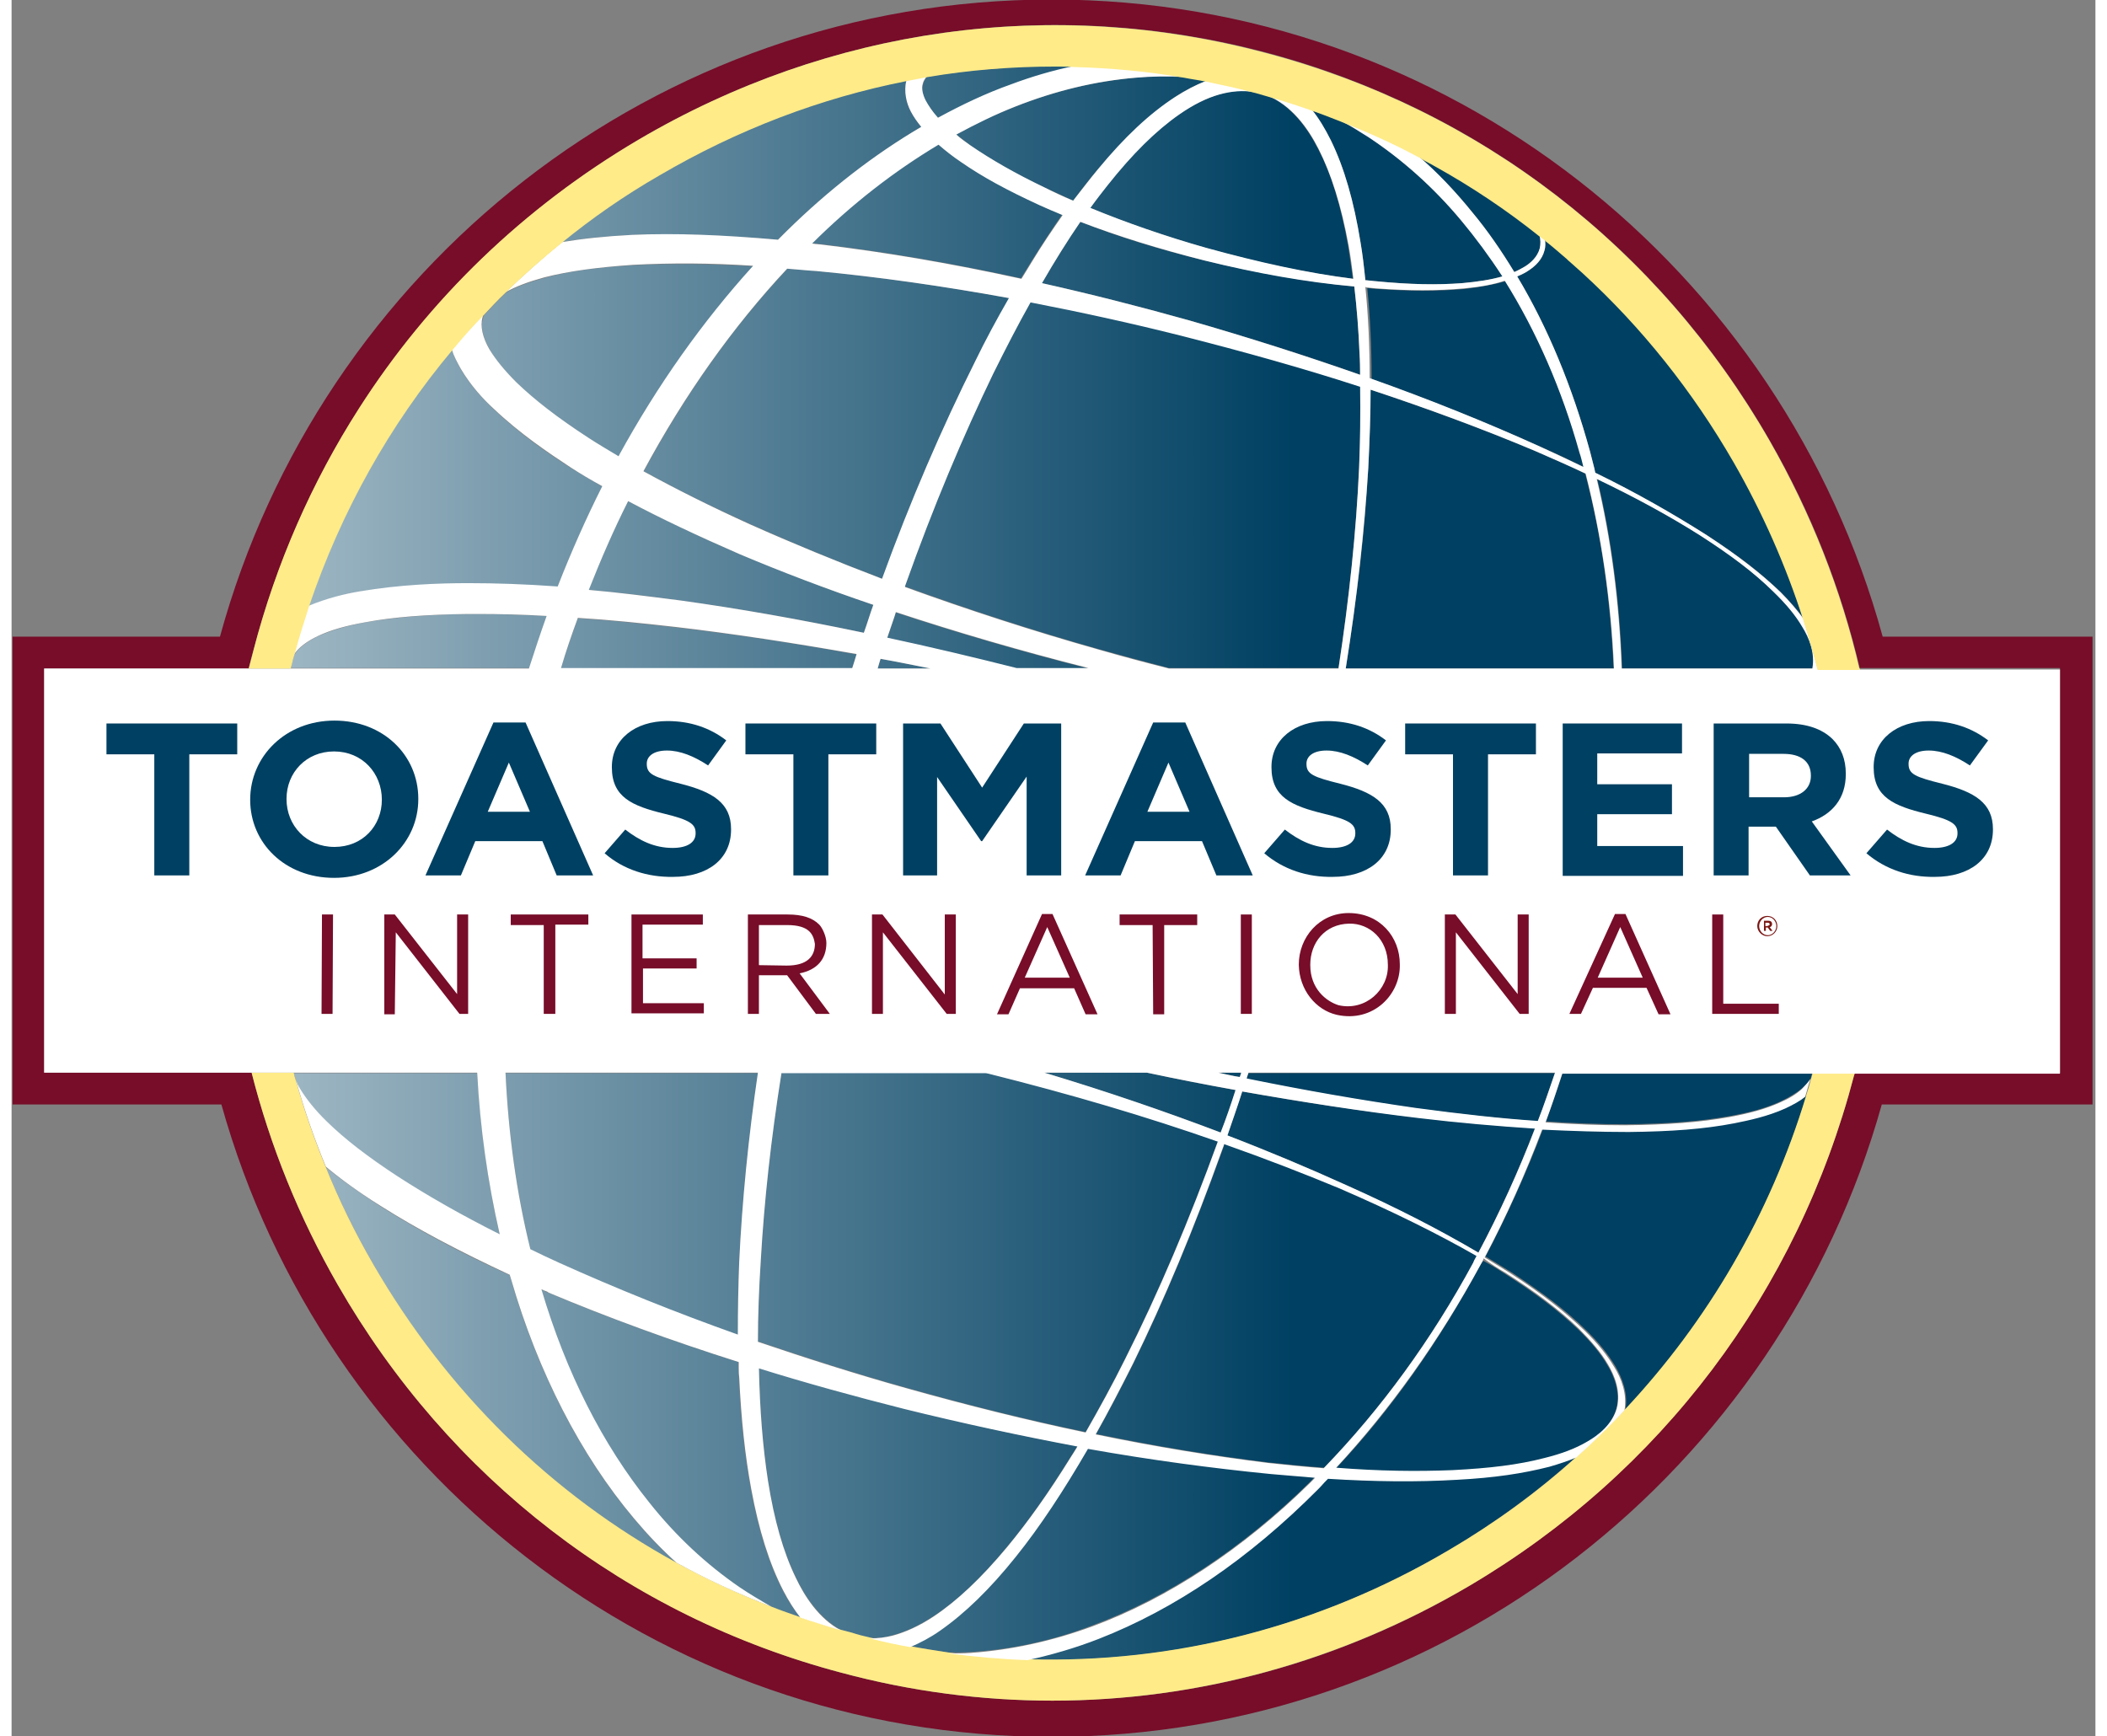 <?xml version="1.0" encoding="UTF-8"?>
<svg xmlns="http://www.w3.org/2000/svg" xmlns:xlink="http://www.w3.org/1999/xlink" width="91px" height="75px" viewBox="0 0 90 75" version="1.1">
<rect x="0" y="0" width="90" height="75" fill="#808080" stroke="none"/>
<defs>
<linearGradient id="linear0" gradientUnits="userSpaceOnUse" x1="-71.433" y1="311.645" x2="267.252" y2="311.645" gradientTransform="matrix(0.207,0,0,0.208,0,0)">
<stop offset="0" style="stop-color:rgb(100%,100%,100%);stop-opacity:1;"/>
<stop offset="1" style="stop-color:rgb(0%,25.098%,38.431%);stop-opacity:1;"/>
</linearGradient>
<linearGradient id="linear1" gradientUnits="userSpaceOnUse" x1="-71.433" y1="323.067" x2="267.252" y2="323.067" gradientTransform="matrix(0.207,0,0,0.208,0,0)">
<stop offset="0" style="stop-color:rgb(100%,100%,100%);stop-opacity:1;"/>
<stop offset="1" style="stop-color:rgb(0%,25.098%,38.431%);stop-opacity:1;"/>
</linearGradient>
<linearGradient id="linear2" gradientUnits="userSpaceOnUse" x1="-71.433" y1="283.069" x2="267.252" y2="283.069" gradientTransform="matrix(0.207,0,0,0.208,0,0)">
<stop offset="0" style="stop-color:rgb(100%,100%,100%);stop-opacity:1;"/>
<stop offset="1" style="stop-color:rgb(0%,25.098%,38.431%);stop-opacity:1;"/>
</linearGradient>
<linearGradient id="linear3" gradientUnits="userSpaceOnUse" x1="-71.433" y1="259.762" x2="267.252" y2="259.762" gradientTransform="matrix(0.207,0,0,0.208,0,0)">
<stop offset="0" style="stop-color:rgb(100%,100%,100%);stop-opacity:1;"/>
<stop offset="1" style="stop-color:rgb(0%,25.098%,38.431%);stop-opacity:1;"/>
</linearGradient>
<linearGradient id="linear4" gradientUnits="userSpaceOnUse" x1="-71.433" y1="239.184" x2="267.252" y2="239.184" gradientTransform="matrix(0.207,0,0,0.208,0,0)">
<stop offset="0" style="stop-color:rgb(100%,100%,100%);stop-opacity:1;"/>
<stop offset="1" style="stop-color:rgb(0%,25.098%,38.431%);stop-opacity:1;"/>
</linearGradient>
<linearGradient id="linear5" gradientUnits="userSpaceOnUse" x1="-71.433" y1="301.359" x2="267.252" y2="301.359" gradientTransform="matrix(0.207,0,0,0.208,0,0)">
<stop offset="0" style="stop-color:rgb(100%,100%,100%);stop-opacity:1;"/>
<stop offset="1" style="stop-color:rgb(0%,25.098%,38.431%);stop-opacity:1;"/>
</linearGradient>
<linearGradient id="linear6" gradientUnits="userSpaceOnUse" x1="-71.433" y1="321.438" x2="267.252" y2="321.438" gradientTransform="matrix(0.207,0,0,0.208,0,0)">
<stop offset="0" style="stop-color:rgb(100%,100%,100%);stop-opacity:1;"/>
<stop offset="1" style="stop-color:rgb(0%,25.098%,38.431%);stop-opacity:1;"/>
</linearGradient>
<linearGradient id="linear7" gradientUnits="userSpaceOnUse" x1="-71.433" y1="227.773" x2="267.252" y2="227.773" gradientTransform="matrix(0.207,0,0,0.208,0,0)">
<stop offset="0" style="stop-color:rgb(100%,100%,100%);stop-opacity:1;"/>
<stop offset="1" style="stop-color:rgb(0%,25.098%,38.431%);stop-opacity:1;"/>
</linearGradient>
<linearGradient id="linear8" gradientUnits="userSpaceOnUse" x1="-71.433" y1="77.564" x2="267.252" y2="77.564" gradientTransform="matrix(0.207,0,0,0.208,0,0)">
<stop offset="0" style="stop-color:rgb(100%,100%,100%);stop-opacity:1;"/>
<stop offset="1" style="stop-color:rgb(0%,25.098%,38.431%);stop-opacity:1;"/>
</linearGradient>
<linearGradient id="linear9" gradientUnits="userSpaceOnUse" x1="-71.433" y1="88.882" x2="267.252" y2="88.882" gradientTransform="matrix(0.207,0,0,0.208,0,0)">
<stop offset="0" style="stop-color:rgb(100%,100%,100%);stop-opacity:1;"/>
<stop offset="1" style="stop-color:rgb(0%,25.098%,38.431%);stop-opacity:1;"/>
</linearGradient>
<linearGradient id="linear10" gradientUnits="userSpaceOnUse" x1="-71.433" y1="100.621" x2="267.252" y2="100.621" gradientTransform="matrix(0.207,0,0,0.208,0,0)">
<stop offset="0" style="stop-color:rgb(100%,100%,100%);stop-opacity:1;"/>
<stop offset="1" style="stop-color:rgb(0%,25.098%,38.431%);stop-opacity:1;"/>
</linearGradient>
<linearGradient id="linear11" gradientUnits="userSpaceOnUse" x1="-71.433" y1="44.327" x2="267.252" y2="44.327" gradientTransform="matrix(0.207,0,0,0.208,0,0)">
<stop offset="0" style="stop-color:rgb(100%,100%,100%);stop-opacity:1;"/>
<stop offset="1" style="stop-color:rgb(0%,25.098%,38.431%);stop-opacity:1;"/>
</linearGradient>
<linearGradient id="linear12" gradientUnits="userSpaceOnUse" x1="-71.433" y1="228.643" x2="267.252" y2="228.643" gradientTransform="matrix(0.207,0,0,0.208,0,0)">
<stop offset="0" style="stop-color:rgb(100%,100%,100%);stop-opacity:1;"/>
<stop offset="1" style="stop-color:rgb(0%,25.098%,38.431%);stop-opacity:1;"/>
</linearGradient>
<linearGradient id="linear13" gradientUnits="userSpaceOnUse" x1="-71.433" y1="137.595" x2="267.252" y2="137.595" gradientTransform="matrix(0.207,0,0,0.208,0,0)">
<stop offset="0" style="stop-color:rgb(100%,100%,100%);stop-opacity:1;"/>
<stop offset="1" style="stop-color:rgb(0%,25.098%,38.431%);stop-opacity:1;"/>
</linearGradient>
<linearGradient id="linear14" gradientUnits="userSpaceOnUse" x1="-71.433" y1="132.792" x2="267.252" y2="132.792" gradientTransform="matrix(0.207,0,0,0.208,0,0)">
<stop offset="0" style="stop-color:rgb(100%,100%,100%);stop-opacity:1;"/>
<stop offset="1" style="stop-color:rgb(0%,25.098%,38.431%);stop-opacity:1;"/>
</linearGradient>
<linearGradient id="linear15" gradientUnits="userSpaceOnUse" x1="-71.433" y1="19.05" x2="267.252" y2="19.05" gradientTransform="matrix(0.207,0,0,0.208,0,0)">
<stop offset="0" style="stop-color:rgb(100%,100%,100%);stop-opacity:1;"/>
<stop offset="1" style="stop-color:rgb(0%,25.098%,38.431%);stop-opacity:1;"/>
</linearGradient>
<linearGradient id="linear16" gradientUnits="userSpaceOnUse" x1="-71.433" y1="99.156" x2="267.252" y2="99.156" gradientTransform="matrix(0.207,0,0,0.208,0,0)">
<stop offset="0" style="stop-color:rgb(100%,100%,100%);stop-opacity:1;"/>
<stop offset="1" style="stop-color:rgb(0%,25.098%,38.431%);stop-opacity:1;"/>
</linearGradient>
<linearGradient id="linear17" gradientUnits="userSpaceOnUse" x1="-71.433" y1="132.981" x2="267.252" y2="132.981" gradientTransform="matrix(0.207,0,0,0.208,0,0)">
<stop offset="0" style="stop-color:rgb(100%,100%,100%);stop-opacity:1;"/>
<stop offset="1" style="stop-color:rgb(0%,25.098%,38.431%);stop-opacity:1;"/>
</linearGradient>
<linearGradient id="linear18" gradientUnits="userSpaceOnUse" x1="-71.433" y1="28.693" x2="267.252" y2="28.693" gradientTransform="matrix(0.207,0,0,0.208,0,0)">
<stop offset="0" style="stop-color:rgb(100%,100%,100%);stop-opacity:1;"/>
<stop offset="1" style="stop-color:rgb(0%,25.098%,38.431%);stop-opacity:1;"/>
</linearGradient>
<linearGradient id="linear19" gradientUnits="userSpaceOnUse" x1="-71.433" y1="38.339" x2="267.252" y2="38.339" gradientTransform="matrix(0.207,0,0,0.208,0,0)">
<stop offset="0" style="stop-color:rgb(100%,100%,100%);stop-opacity:1;"/>
<stop offset="1" style="stop-color:rgb(0%,25.098%,38.431%);stop-opacity:1;"/>
</linearGradient>
<linearGradient id="linear20" gradientUnits="userSpaceOnUse" x1="-71.433" y1="74.732" x2="267.252" y2="74.732" gradientTransform="matrix(0.207,0,0,0.208,0,0)">
<stop offset="0" style="stop-color:rgb(100%,100%,100%);stop-opacity:1;"/>
<stop offset="1" style="stop-color:rgb(0%,25.098%,38.431%);stop-opacity:1;"/>
</linearGradient>
<linearGradient id="linear21" gradientUnits="userSpaceOnUse" x1="-71.433" y1="222.892" x2="267.252" y2="222.892" gradientTransform="matrix(0.207,0,0,0.208,0,0)">
<stop offset="0" style="stop-color:rgb(100%,100%,100%);stop-opacity:1;"/>
<stop offset="1" style="stop-color:rgb(0%,25.098%,38.431%);stop-opacity:1;"/>
</linearGradient>
<linearGradient id="linear22" gradientUnits="userSpaceOnUse" x1="-71.433" y1="33.514" x2="267.252" y2="33.514" gradientTransform="matrix(0.207,0,0,0.208,0,0)">
<stop offset="0" style="stop-color:rgb(100%,100%,100%);stop-opacity:1;"/>
<stop offset="1" style="stop-color:rgb(0%,25.098%,38.431%);stop-opacity:1;"/>
</linearGradient>
<linearGradient id="linear23" gradientUnits="userSpaceOnUse" x1="-71.433" y1="40.833" x2="267.252" y2="40.833" gradientTransform="matrix(0.207,0,0,0.208,0,0)">
<stop offset="0" style="stop-color:rgb(100%,100%,100%);stop-opacity:1;"/>
<stop offset="1" style="stop-color:rgb(0%,25.098%,38.431%);stop-opacity:1;"/>
</linearGradient>
<linearGradient id="linear24" gradientUnits="userSpaceOnUse" x1="-71.433" y1="242.998" x2="267.252" y2="242.998" gradientTransform="matrix(0.207,0,0,0.208,0,0)">
<stop offset="0" style="stop-color:rgb(100%,100%,100%);stop-opacity:1;"/>
<stop offset="1" style="stop-color:rgb(0%,25.098%,38.431%);stop-opacity:1;"/>
</linearGradient>
<linearGradient id="linear25" gradientUnits="userSpaceOnUse" x1="-71.433" y1="283.21" x2="267.252" y2="283.21" gradientTransform="matrix(0.207,0,0,0.208,0,0)">
<stop offset="0" style="stop-color:rgb(100%,100%,100%);stop-opacity:1;"/>
<stop offset="1" style="stop-color:rgb(0%,25.098%,38.431%);stop-opacity:1;"/>
</linearGradient>
<linearGradient id="linear26" gradientUnits="userSpaceOnUse" x1="-71.433" y1="259.696" x2="267.252" y2="259.696" gradientTransform="matrix(0.207,0,0,0.208,0,0)">
<stop offset="0" style="stop-color:rgb(100%,100%,100%);stop-opacity:1;"/>
<stop offset="1" style="stop-color:rgb(0%,25.098%,38.431%);stop-opacity:1;"/>
</linearGradient>
<linearGradient id="linear27" gradientUnits="userSpaceOnUse" x1="-71.433" y1="227.431" x2="267.252" y2="227.431" gradientTransform="matrix(0.207,0,0,0.208,0,0)">
<stop offset="0" style="stop-color:rgb(100%,100%,100%);stop-opacity:1;"/>
<stop offset="1" style="stop-color:rgb(0%,25.098%,38.431%);stop-opacity:1;"/>
</linearGradient>
<linearGradient id="linear28" gradientUnits="userSpaceOnUse" x1="-71.433" y1="270.774" x2="267.252" y2="270.774" gradientTransform="matrix(0.207,0,0,0.208,0,0)">
<stop offset="0" style="stop-color:rgb(100%,100%,100%);stop-opacity:1;"/>
<stop offset="1" style="stop-color:rgb(0%,25.098%,38.431%);stop-opacity:1;"/>
</linearGradient>
<linearGradient id="linear29" gradientUnits="userSpaceOnUse" x1="-71.433" y1="109.697" x2="267.252" y2="109.697" gradientTransform="matrix(0.207,0,0,0.208,0,0)">
<stop offset="0" style="stop-color:rgb(100%,100%,100%);stop-opacity:1;"/>
<stop offset="1" style="stop-color:rgb(0%,25.098%,38.431%);stop-opacity:1;"/>
</linearGradient>
<linearGradient id="linear30" gradientUnits="userSpaceOnUse" x1="-71.433" y1="118.953" x2="267.252" y2="118.953" gradientTransform="matrix(0.207,0,0,0.208,0,0)">
<stop offset="0" style="stop-color:rgb(100%,100%,100%);stop-opacity:1;"/>
<stop offset="1" style="stop-color:rgb(0%,25.098%,38.431%);stop-opacity:1;"/>
</linearGradient>
<linearGradient id="linear31" gradientUnits="userSpaceOnUse" x1="-71.433" y1="43.868" x2="267.252" y2="43.868" gradientTransform="matrix(0.207,0,0,0.208,0,0)">
<stop offset="0" style="stop-color:rgb(100%,100%,100%);stop-opacity:1;"/>
<stop offset="1" style="stop-color:rgb(0%,25.098%,38.431%);stop-opacity:1;"/>
</linearGradient>
<linearGradient id="linear32" gradientUnits="userSpaceOnUse" x1="-71.433" y1="87.849" x2="267.252" y2="87.849" gradientTransform="matrix(0.207,0,0,0.208,0,0)">
<stop offset="0" style="stop-color:rgb(100%,100%,100%);stop-opacity:1;"/>
<stop offset="1" style="stop-color:rgb(0%,25.098%,38.431%);stop-opacity:1;"/>
</linearGradient>
<linearGradient id="linear33" gradientUnits="userSpaceOnUse" x1="-71.433" y1="117.518" x2="267.252" y2="117.518" gradientTransform="matrix(0.207,0,0,0.208,0,0)">
<stop offset="0" style="stop-color:rgb(100%,100%,100%);stop-opacity:1;"/>
<stop offset="1" style="stop-color:rgb(0%,25.098%,38.431%);stop-opacity:1;"/>
</linearGradient>
<linearGradient id="linear34" gradientUnits="userSpaceOnUse" x1="-71.433" y1="61.864" x2="267.252" y2="61.864" gradientTransform="matrix(0.207,0,0,0.208,0,0)">
<stop offset="0" style="stop-color:rgb(100%,100%,100%);stop-opacity:1;"/>
<stop offset="1" style="stop-color:rgb(0%,25.098%,38.431%);stop-opacity:1;"/>
</linearGradient>
<linearGradient id="linear35" gradientUnits="userSpaceOnUse" x1="-71.433" y1="249.565" x2="267.252" y2="249.565" gradientTransform="matrix(0.207,0,0,0.208,0,0)">
<stop offset="0" style="stop-color:rgb(100%,100%,100%);stop-opacity:1;"/>
<stop offset="1" style="stop-color:rgb(0%,25.098%,38.431%);stop-opacity:1;"/>
</linearGradient>
<linearGradient id="linear36" gradientUnits="userSpaceOnUse" x1="-71.433" y1="133.356" x2="267.252" y2="133.356" gradientTransform="matrix(0.207,0,0,0.208,0,0)">
<stop offset="0" style="stop-color:rgb(100%,100%,100%);stop-opacity:1;"/>
<stop offset="1" style="stop-color:rgb(0%,25.098%,38.431%);stop-opacity:1;"/>
</linearGradient>
</defs>
<g id="surface1">
<path style=" stroke:none;fill-rule:nonzero;fill:rgb(46.667%,5.098%,16.078%);fill-opacity:1;" d="M 80.812 27.5 C 76.469 11.625 62.047 -0.02 44.918 -0.02 C 27.766 -0.02 13.344 11.625 9 27.5 L 0.043 27.5 L 0.043 47.707 L 9.062 47.707 C 13.469 63.457 27.848 75.02 44.918 75.02 C 61.984 75.02 76.367 63.457 80.773 47.707 L 89.875 47.707 L 89.875 27.5 Z M 88.469 46.332 L 79.613 46.332 C 79.594 46.375 79.594 46.418 79.574 46.457 C 77.133 55.793 71.215 63.605 62.957 68.5 C 57.395 71.793 51.207 73.457 44.957 73.457 C 41.918 73.457 38.855 73.062 35.836 72.25 C 26.605 69.793 18.891 63.855 14.09 55.5 C 12.414 52.582 11.172 49.5 10.367 46.332 L 1.406 46.332 L 1.406 28.875 L 10.242 28.875 C 10.305 28.605 10.367 28.332 10.449 28.082 C 12.891 18.75 18.809 10.918 27.062 6.043 C 35.34 1.168 44.957 -0.168 54.188 2.27 C 63.414 4.73 71.133 10.668 75.93 19.02 C 77.73 22.145 79.016 25.438 79.82 28.855 L 88.469 28.855 Z M 88.469 46.332 "/>
<path style=" stroke:none;fill-rule:nonzero;fill:url(#linear0);" d="M 37.074 70.75 C 37.406 70.75 37.738 70.73 38.07 70.625 C 38.629 70.48 39.207 70.207 39.809 69.812 C 40.84 69.145 41.875 68.168 42.992 66.812 C 43.902 65.73 44.793 64.457 45.723 62.957 C 45.809 62.832 45.891 62.688 45.973 62.562 L 46.035 62.457 C 43.594 62.02 41.07 61.457 38.543 60.832 C 36.395 60.293 34.281 59.707 32.277 59.082 C 32.316 60.875 32.441 62.457 32.668 63.938 C 32.938 65.645 33.332 67.02 33.867 68.125 C 34.242 68.918 34.883 69.895 35.812 70.395 C 35.98 70.438 36.125 70.48 36.289 70.52 C 36.539 70.625 36.809 70.688 37.074 70.75 Z M 37.074 70.75 "/>
<path style=" stroke:none;fill-rule:nonzero;fill:url(#linear1);" d="M 62.07 66.957 C 64.055 65.793 65.898 64.438 67.594 62.918 C 67.242 63.062 66.867 63.188 66.434 63.312 C 65.297 63.605 64.055 63.77 62.441 63.875 C 60.703 63.957 58.883 63.957 56.875 63.832 C 56.812 63.895 56.773 63.938 56.711 64 C 56.629 64.105 56.523 64.188 56.441 64.293 C 53.461 67.293 50.277 69.457 46.965 70.75 C 45.953 71.145 44.938 71.457 43.902 71.668 C 50.191 71.875 56.461 70.27 62.07 66.957 Z M 62.07 66.957 "/>
<path style=" stroke:none;fill-rule:nonzero;fill:url(#linear2);" d="M 28.719 67.52 C 28.074 66.938 27.477 66.312 26.898 65.625 C 24.578 62.875 22.738 59.293 21.578 55.293 C 21.559 55.25 21.559 55.207 21.539 55.168 L 21.516 55.082 C 19.367 54.105 17.543 53.125 15.93 52.105 C 15 51.5 14.234 50.957 13.574 50.418 C 14.152 51.855 14.836 53.25 15.621 54.605 C 18.785 60.145 23.316 64.562 28.719 67.52 Z M 28.719 67.52 "/>
<path style=" stroke:none;fill-rule:nonzero;fill:url(#linear3);" d="M 76.656 47.832 C 75.891 48.188 75.062 48.355 74.441 48.48 C 73.137 48.707 71.73 48.832 69.891 48.855 C 68.691 48.855 67.469 48.832 66.145 48.75 C 65.422 50.668 64.574 52.52 63.66 54.27 C 64.074 54.52 64.449 54.75 64.781 54.957 C 66.145 55.855 67.137 56.605 67.984 57.438 C 68.566 58 68.957 58.5 69.27 59.02 C 69.539 59.48 69.828 60.168 69.703 60.875 C 73.281 57.062 75.953 52.457 77.523 47.332 C 77.254 47.52 76.984 47.688 76.656 47.832 Z M 76.656 47.832 "/>
<path style=" stroke:none;fill-rule:nonzero;fill:url(#linear4);" d="M 12.457 47.043 C 12.723 47.48 13.098 47.957 13.613 48.457 C 14.398 49.23 15.371 49.98 16.676 50.832 C 17.98 51.688 19.426 52.5 21.082 53.332 C 20.566 51.082 20.254 48.75 20.109 46.355 L 12.188 46.355 C 12.227 46.48 12.25 46.605 12.289 46.73 C 12.332 46.812 12.395 46.938 12.457 47.043 Z M 12.457 47.043 "/>
<path style=" stroke:none;fill-rule:nonzero;fill:url(#linear5);" d="M 33.309 68.707 C 32.711 67.543 32.254 66.105 31.926 64.312 C 31.656 62.855 31.488 61.293 31.406 59.48 C 31.406 59.332 31.406 59.207 31.387 59.062 C 31.387 58.98 31.387 58.918 31.387 58.832 C 28.449 57.895 25.758 56.918 23.172 55.832 C 23.109 55.812 23.047 55.793 23.008 55.75 C 22.965 55.73 22.902 55.707 22.863 55.688 C 23.938 59.312 25.512 62.418 27.516 64.895 C 28.695 66.355 30 67.582 31.426 68.562 C 31.863 68.855 32.316 69.145 32.793 69.395 C 33.207 69.562 33.621 69.707 34.055 69.855 C 33.785 69.52 33.539 69.145 33.309 68.707 Z M 33.309 68.707 "/>
<path style=" stroke:none;fill-rule:nonzero;fill:url(#linear6);" d="M 41.422 71.355 C 43.16 71.25 44.938 70.875 46.676 70.207 C 49.945 69 53.191 66.855 56.07 64.02 C 56.133 63.957 56.191 63.895 56.254 63.832 C 56.277 63.812 56.277 63.812 56.297 63.793 C 55.656 63.75 55.016 63.688 54.371 63.625 C 51.848 63.375 49.18 63.02 46.488 62.543 C 45.457 64.355 44.422 65.875 43.367 67.207 C 42.227 68.625 41.152 69.668 40.098 70.395 C 39.66 70.688 39.227 70.918 38.812 71.105 C 39.352 71.207 39.91 71.293 40.449 71.375 C 40.781 71.375 41.109 71.375 41.422 71.355 Z M 41.422 71.355 "/>
<path style=" stroke:none;fill-rule:nonzero;fill:url(#linear7);" d="M 66.992 46.332 C 66.766 47.043 66.516 47.75 66.27 48.438 C 67.488 48.52 68.605 48.562 69.703 48.562 C 71.543 48.543 72.93 48.438 74.215 48.207 C 75.125 48.043 75.785 47.855 76.387 47.582 C 76.781 47.395 77.09 47.207 77.34 47 C 77.484 46.875 77.629 46.73 77.711 46.562 C 77.73 46.48 77.75 46.395 77.773 46.332 Z M 66.992 46.332 "/>
<path style=" stroke:none;fill-rule:nonzero;fill:rgb(100%,92.157%,53.333%);fill-opacity:1;" d="M 79.406 46.332 L 77.793 46.332 C 77.773 46.418 77.75 46.5 77.73 46.562 C 77.668 46.812 77.586 47.082 77.504 47.332 C 75.953 52.457 73.262 57.062 69.684 60.875 C 69.02 61.582 68.316 62.27 67.594 62.918 C 65.918 64.438 64.055 65.793 62.07 66.957 C 56.461 70.27 50.191 71.855 43.883 71.668 C 42.746 71.625 41.586 71.543 40.449 71.375 C 39.91 71.293 39.352 71.207 38.812 71.105 C 38.234 71 37.656 70.875 37.074 70.73 C 36.809 70.668 36.539 70.605 36.289 70.52 C 36.125 70.48 35.98 70.438 35.812 70.395 C 35.234 70.23 34.656 70.043 34.074 69.855 C 33.66 69.707 33.227 69.562 32.812 69.395 C 31.406 68.855 30.02 68.207 28.719 67.5 C 23.316 64.543 18.809 60.125 15.621 54.605 C 14.836 53.25 14.152 51.855 13.574 50.418 C 13.074 49.207 12.641 47.957 12.289 46.707 C 12.25 46.582 12.207 46.457 12.188 46.332 L 10.367 46.332 C 11.172 49.5 12.414 52.582 14.09 55.5 C 18.891 63.855 26.605 69.812 35.836 72.25 C 38.855 73.062 41.918 73.457 44.957 73.457 C 51.207 73.457 57.395 71.77 62.957 68.5 C 71.234 63.625 77.133 55.793 79.574 46.457 C 79.594 46.418 79.594 46.375 79.613 46.332 Z M 79.406 46.332 "/>
<path style=" stroke:none;fill-rule:nonzero;fill:url(#linear8);" d="M 66.062 19.312 C 66.684 19.582 67.305 19.875 67.926 20.188 L 67.902 20.105 C 67.863 19.938 67.82 19.75 67.758 19.582 C 66.973 16.855 65.898 14.355 64.531 12.145 C 64.016 12.293 63.457 12.395 62.773 12.48 C 61.633 12.582 60.395 12.582 58.984 12.48 C 58.84 12.48 58.719 12.457 58.574 12.438 L 58.551 12.438 C 58.676 13.668 58.738 14.98 58.738 16.375 C 61.262 17.27 63.746 18.27 66.062 19.312 Z M 66.062 19.312 "/>
<path style=" stroke:none;fill-rule:nonzero;fill:url(#linear9);" d="M 66.207 10.812 C 66.102 11.23 65.793 11.5 65.543 11.668 C 65.398 11.77 65.234 11.855 65.027 11.938 C 66.352 14.168 67.406 16.707 68.172 19.5 C 68.234 19.75 68.297 19.98 68.359 20.23 L 68.398 20.418 C 70.199 21.312 71.75 22.188 73.199 23.105 C 74.586 24 75.578 24.77 76.406 25.582 C 76.801 25.98 77.133 26.332 77.379 26.707 C 76.633 24.375 75.641 22.105 74.379 19.918 C 72.602 16.832 70.406 14.082 67.863 11.75 C 67.676 11.582 67.469 11.395 67.281 11.23 C 67.219 11.188 67.18 11.125 67.117 11.082 C 66.828 10.832 66.539 10.582 66.25 10.355 C 66.227 10.332 66.207 10.332 66.207 10.312 C 66.25 10.5 66.25 10.668 66.207 10.812 Z M 66.207 10.812 "/>
<path style=" stroke:none;fill-rule:nonzero;fill:url(#linear10);" d="M 44.008 13.043 C 43.469 14 42.953 15.02 42.395 16.125 C 41.07 18.832 39.828 21.812 38.605 25.25 C 38.605 25.27 38.586 25.293 38.586 25.312 C 38.586 25.312 38.586 25.332 38.586 25.332 C 41.277 26.312 44.09 27.23 46.965 28.043 C 48 28.332 49.016 28.605 49.984 28.855 L 57.309 28.855 C 57.766 25.855 58.074 22.938 58.199 20.188 C 58.262 19.043 58.281 17.855 58.262 16.668 C 55.82 15.875 53.297 15.168 50.523 14.457 C 48.352 13.938 46.18 13.457 44.008 13.043 Z M 44.008 13.043 "/>
<path style=" stroke:none;fill-rule:nonzero;fill:url(#linear11);" d="M 63.102 9.188 C 63.746 9.98 64.344 10.832 64.902 11.75 C 65.09 11.668 65.254 11.582 65.379 11.5 C 65.605 11.355 65.898 11.105 66 10.73 C 66.043 10.543 66.043 10.355 65.98 10.125 C 64.574 9.02 63.082 8.02 61.531 7.145 C 61.488 7.125 61.426 7.082 61.387 7.062 C 61.262 7 61.16 6.938 61.035 6.875 C 60.93 6.832 60.848 6.77 60.746 6.73 C 61.594 7.457 62.379 8.293 63.102 9.188 Z M 63.102 9.188 "/>
<path style=" stroke:none;fill-rule:nonzero;fill:url(#linear12);" d="M 52.863 47.082 C 51.602 46.855 50.316 46.605 49.035 46.332 L 44.605 46.332 C 47.254 47.145 49.82 48 52.219 48.918 C 52.449 48.332 52.656 47.73 52.863 47.082 Z M 52.863 47.082 "/>
<path style=" stroke:none;fill-rule:nonzero;fill:url(#linear13);" d="M 37.406 28.875 L 39.684 28.875 C 38.957 28.73 38.254 28.582 37.531 28.457 C 37.488 28.605 37.449 28.73 37.406 28.875 Z M 37.406 28.875 "/>
<path style=" stroke:none;fill-rule:nonzero;fill:url(#linear14);" d="M 46.512 28.875 C 43.551 28.125 40.84 27.332 38.191 26.457 L 38.133 26.645 C 38.027 26.957 37.926 27.25 37.82 27.562 C 39.66 27.957 41.504 28.395 43.406 28.895 L 46.512 28.895 Z M 46.512 28.875 "/>
<path style=" stroke:none;fill-rule:nonzero;fill:url(#linear15);" d="M 39.477 4.355 C 39.602 4.582 39.766 4.812 39.992 5.082 C 39.992 5.082 39.992 5.082 40.016 5.105 C 41.047 4.543 42.102 4.062 43.16 3.668 C 44.047 3.332 44.957 3.082 45.867 2.875 C 45.602 2.875 45.352 2.855 45.082 2.855 C 43.219 2.855 41.359 3.02 39.539 3.312 C 39.457 3.418 39.395 3.52 39.371 3.625 C 39.289 3.832 39.352 4.082 39.477 4.355 Z M 39.477 4.355 "/>
<path style=" stroke:none;fill-rule:nonzero;fill:url(#linear16);" d="M 19.719 25.207 C 20.918 25.207 22.199 25.25 23.586 25.355 C 24.164 23.875 24.828 22.395 25.512 21.02 C 25.016 20.73 24.559 20.457 24.145 20.207 C 23.191 19.605 21.953 18.75 20.812 17.668 C 20.379 17.25 19.84 16.688 19.406 15.957 C 19.242 15.668 19.117 15.395 19.016 15.125 C 16.305 18.375 14.215 22.105 12.828 26.188 C 13.633 25.855 14.422 25.688 15.043 25.562 C 16.781 25.27 18.457 25.23 19.719 25.207 Z M 19.719 25.207 "/>
<path style=" stroke:none;fill-rule:nonzero;fill:url(#linear17);" d="M 22.367 28.875 C 22.594 28.125 22.863 27.355 23.133 26.605 C 22.117 26.562 21.102 26.52 20.133 26.52 C 19.984 26.52 19.863 26.52 19.719 26.52 C 17.938 26.543 16.531 26.668 15.309 26.875 C 14.484 27.02 13.82 27.23 13.281 27.457 C 12.785 27.688 12.395 27.98 12.207 28.293 C 12.188 28.355 12.164 28.438 12.145 28.5 C 12.125 28.605 12.082 28.707 12.062 28.832 C 12.062 28.832 12.062 28.855 12.062 28.855 L 22.367 28.855 Z M 22.367 28.875 "/>
<path style=" stroke:none;fill-rule:nonzero;fill:url(#linear18);" d="M 48.559 3.355 C 46.84 3.5 45.082 3.918 43.344 4.605 C 42.496 4.938 41.629 5.332 40.801 5.812 C 40.984 5.957 41.191 6.105 41.398 6.27 C 42.309 6.918 43.367 7.52 44.629 8.105 C 45 8.27 45.395 8.457 45.848 8.668 C 46.219 8.168 46.574 7.707 46.902 7.332 C 48.082 5.938 49.18 4.918 50.254 4.188 C 50.691 3.895 51.145 3.668 51.578 3.5 C 51.27 3.438 50.957 3.375 50.648 3.332 C 49.926 3.293 49.219 3.293 48.559 3.355 Z M 48.559 3.355 "/>
<path style=" stroke:none;fill-rule:nonzero;fill:url(#linear19);" d="M 52.137 4.082 C 51.602 4.25 51.02 4.52 50.422 4.938 C 49.406 5.645 48.395 6.645 47.316 8 C 47.09 8.293 46.84 8.625 46.574 8.98 C 48.125 9.625 49.82 10.207 51.578 10.707 C 53.855 11.355 55.945 11.793 57.93 12.043 C 57.867 11.52 57.785 11.062 57.723 10.605 C 57.414 8.895 57 7.52 56.422 6.418 C 55.984 5.562 55.262 4.52 54.164 4.105 C 54.02 4.062 53.875 4.02 53.73 3.98 C 53.711 3.98 53.668 3.957 53.648 3.957 C 53.172 3.895 52.656 3.918 52.137 4.082 Z M 52.137 4.082 "/>
<path style=" stroke:none;fill-rule:nonzero;fill:url(#linear20);" d="M 20.668 15.125 C 20.918 15.562 21.309 16.02 21.828 16.543 C 22.613 17.312 23.605 18.062 24.91 18.918 C 25.324 19.188 25.758 19.438 26.234 19.73 C 26.234 19.707 26.254 19.707 26.254 19.688 C 27.91 16.668 29.855 13.918 32.047 11.5 C 30.164 11.395 28.488 11.375 26.875 11.457 C 25.324 11.543 24.102 11.707 23.027 12 C 22.344 12.188 21.785 12.395 21.352 12.645 C 21.02 12.957 20.711 13.293 20.398 13.625 C 20.379 13.645 20.379 13.688 20.379 13.73 C 20.234 14.105 20.359 14.582 20.668 15.125 Z M 20.668 15.125 "/>
<path style=" stroke:none;fill-rule:nonzero;fill:url(#linear21);" d="M 53.109 46.332 L 52.117 46.332 C 52.426 46.395 52.738 46.457 53.027 46.52 C 53.07 46.48 53.09 46.395 53.109 46.332 Z M 53.109 46.332 "/>
<path style=" stroke:none;fill-rule:nonzero;fill:url(#linear22);" d="M 33.102 10.355 C 33.145 10.312 33.188 10.27 33.25 10.207 C 33.309 10.125 33.395 10.062 33.457 10 C 35.297 8.207 37.242 6.688 39.289 5.48 C 39.102 5.25 38.957 5.043 38.836 4.812 C 38.73 4.605 38.668 4.418 38.629 4.207 C 38.586 3.957 38.586 3.707 38.648 3.48 C 34.945 4.207 31.324 5.582 27.953 7.562 C 26.484 8.438 25.074 9.418 23.75 10.457 C 24.641 10.293 25.613 10.207 26.773 10.145 C 28.695 10.082 30.703 10.145 33.102 10.355 Z M 33.102 10.355 "/>
<path style=" stroke:none;fill-rule:nonzero;fill:url(#linear23);" d="M 58.262 10.48 C 58.344 10.957 58.406 11.48 58.469 12.105 L 58.512 12.105 C 58.633 12.125 58.758 12.145 58.902 12.145 C 60.414 12.293 61.574 12.312 62.648 12.23 C 63.332 12.168 63.891 12.082 64.387 11.938 C 63.828 11.062 63.25 10.25 62.605 9.52 C 61.406 8.082 60.043 6.875 58.594 5.918 C 58.199 5.668 57.809 5.438 57.371 5.188 C 56.98 5.02 56.566 4.875 56.152 4.73 C 56.461 5.125 56.73 5.562 56.98 6.062 C 57.559 7.25 57.973 8.688 58.262 10.48 Z M 58.262 10.48 "/>
<path style=" stroke:none;fill-rule:nonzero;fill:url(#linear24);" d="M 53.152 47.145 C 52.945 47.75 52.738 48.375 52.512 49.043 C 54.352 49.75 56.027 50.457 57.641 51.188 C 59.793 52.168 61.656 53.125 63.352 54.105 C 64.262 52.395 65.09 50.582 65.793 48.73 C 64.18 48.625 62.484 48.48 60.766 48.27 C 58.324 48 55.758 47.605 53.152 47.145 Z M 53.152 47.145 "/>
<path style=" stroke:none;fill-rule:nonzero;fill:url(#linear25);" d="M 63.496 54.543 L 63.434 54.645 C 61.633 57.98 59.543 60.938 57.188 63.438 C 59.027 63.562 60.66 63.605 62.215 63.543 C 63.828 63.457 65.047 63.293 66.164 63.02 C 66.93 62.812 67.531 62.582 68.027 62.312 C 68.504 62.043 69.102 61.562 69.309 60.855 C 69.496 60.145 69.207 59.418 68.918 58.957 C 68.629 58.457 68.215 57.957 67.656 57.418 C 66.828 56.625 65.812 55.855 64.469 55 C 64.18 54.812 63.91 54.645 63.559 54.457 C 63.559 54.457 63.539 54.5 63.496 54.543 Z M 63.496 54.543 "/>
<path style=" stroke:none;fill-rule:nonzero;fill:url(#linear26);" d="M 52.098 49.293 C 49.016 48.207 45.785 47.25 42.188 46.355 C 42.145 46.355 42.102 46.332 42.082 46.332 L 33.25 46.332 C 32.793 49.23 32.504 51.875 32.359 54.395 C 32.277 55.668 32.254 56.832 32.234 57.938 C 34.324 58.645 36.457 59.332 38.629 59.938 C 41.277 60.688 43.883 61.332 46.387 61.855 C 46.984 60.812 47.566 59.75 48.082 58.707 C 49.531 55.832 50.875 52.668 52.098 49.293 Z M 52.098 49.293 "/>
<path style=" stroke:none;fill-rule:nonzero;fill:url(#linear27);" d="M 53.34 46.605 C 55.902 47.125 58.305 47.543 60.641 47.875 C 62.648 48.145 64.324 48.312 65.918 48.438 C 66.188 47.75 66.414 47.043 66.66 46.355 L 53.422 46.355 C 53.398 46.418 53.359 46.5 53.34 46.605 Z M 53.34 46.605 "/>
<path style=" stroke:none;fill-rule:nonzero;fill:url(#linear28);" d="M 63.25 54.312 L 63.289 54.23 C 61.613 53.25 59.73 52.332 57.371 51.312 C 55.84 50.668 54.207 50.043 52.387 49.395 L 52.367 49.48 C 52.344 49.543 52.324 49.605 52.305 49.645 C 51.062 53.105 49.801 56.125 48.457 58.875 C 47.918 59.957 47.379 60.98 46.84 61.938 C 49.469 62.48 51.891 62.875 54.27 63.168 C 55.035 63.25 55.82 63.332 56.691 63.395 C 59.172 60.832 61.344 57.832 63.145 54.52 C 63.164 54.457 63.207 54.395 63.25 54.312 Z M 63.25 54.312 "/>
<path style=" stroke:none;fill-rule:nonzero;fill:url(#linear29);" d="M 65.75 19.457 C 63.516 18.52 61.219 17.668 58.695 16.832 C 58.695 17.875 58.656 18.98 58.594 20.23 C 58.449 22.918 58.117 25.77 57.621 28.875 L 69.188 28.875 C 69.062 25.957 68.668 23.145 67.965 20.457 C 67.281 20.125 66.539 19.793 65.75 19.457 Z M 65.75 19.457 "/>
<path style=" stroke:none;fill-rule:nonzero;fill:url(#linear30);" d="M 76.098 25.543 C 75.25 24.73 74.277 23.98 72.91 23.105 C 71.586 22.27 70.137 21.48 68.484 20.688 C 69.102 23.27 69.457 26.02 69.559 28.875 L 77.793 28.875 C 77.918 28.188 77.648 27.52 77.379 27.082 C 77.07 26.582 76.656 26.082 76.098 25.543 Z M 76.098 25.543 "/>
<path style=" stroke:none;fill-rule:nonzero;fill:url(#linear31);" d="M 34.945 10.543 C 37.719 10.875 40.531 11.355 43.594 12.02 L 43.633 11.957 C 43.781 11.73 43.926 11.48 44.07 11.25 C 44.504 10.562 44.938 9.895 45.371 9.27 C 44.98 9.105 44.648 8.98 44.359 8.832 C 42.973 8.188 41.918 7.625 40.984 6.98 C 40.633 6.73 40.305 6.48 40.016 6.23 C 38.133 7.355 36.309 8.793 34.551 10.5 C 34.613 10.5 34.676 10.52 34.738 10.52 Z M 34.945 10.543 "/>
<path style=" stroke:none;fill-rule:nonzero;fill:url(#linear32);" d="M 37.613 25 C 38.836 21.645 40.18 18.48 41.648 15.582 C 42.102 14.688 42.578 13.77 43.098 12.875 C 40.242 12.355 37.426 11.957 34.781 11.707 C 34.406 11.668 34.016 11.645 33.516 11.605 C 31.18 14.082 29.09 17.043 27.309 20.355 C 28.695 21.125 30.207 21.875 31.926 22.645 C 33.723 23.457 35.648 24.25 37.613 25 Z M 37.613 25 "/>
<path style=" stroke:none;fill-rule:nonzero;fill:url(#linear33);" d="M 36.809 27.332 C 36.953 26.938 37.074 26.52 37.219 26.125 C 35.191 25.438 33.27 24.688 31.449 23.938 C 29.629 23.145 28.055 22.395 26.629 21.645 C 26.008 22.875 25.449 24.168 24.91 25.48 C 26.109 25.582 27.414 25.73 28.883 25.938 C 31.449 26.293 34.035 26.75 36.809 27.332 Z M 36.809 27.332 "/>
<path style=" stroke:none;fill-rule:nonzero;fill:url(#linear34);" d="M 50.836 13.832 C 53.379 14.562 55.883 15.355 58.242 16.188 C 58.242 15.895 58.219 15.605 58.219 15.312 C 58.18 14.293 58.098 13.293 57.992 12.375 C 55.902 12.168 53.793 11.793 51.516 11.25 C 49.551 10.77 47.812 10.23 46.16 9.582 C 45.602 10.395 45.043 11.293 44.484 12.23 C 46.551 12.688 48.684 13.23 50.836 13.832 Z M 50.836 13.832 "/>
<path style=" stroke:none;fill-rule:nonzero;fill:url(#linear35);" d="M 22.406 53.98 C 22.801 54.168 23.191 54.355 23.648 54.562 C 26.09 55.668 28.676 56.707 31.367 57.668 C 31.367 56.605 31.367 55.543 31.426 54.52 C 31.551 51.895 31.82 49.168 32.234 46.355 L 21.332 46.355 C 21.457 49 21.828 51.562 22.406 53.98 Z M 22.406 53.98 "/>
<path style=" stroke:none;fill-rule:nonzero;fill:url(#linear36);" d="M 36.496 28.27 C 33.766 27.77 31.219 27.395 28.695 27.105 C 27.25 26.938 25.82 26.793 24.457 26.707 C 24.188 27.438 23.938 28.168 23.711 28.895 L 36.289 28.895 C 36.371 28.668 36.434 28.457 36.496 28.27 Z M 36.496 28.27 "/>
<path style=" stroke:none;fill-rule:nonzero;fill:rgb(100%,100%,100%);fill-opacity:1;" d="M 61.035 6.875 C 61.16 6.938 61.262 7 61.387 7.062 C 61.262 7 61.137 6.938 61.035 6.875 Z M 61.035 6.875 "/>
<path style=" stroke:none;fill-rule:nonzero;fill:rgb(100%,92.157%,53.333%);fill-opacity:1;" d="M 66.227 10.312 C 66.25 10.332 66.27 10.332 66.27 10.355 C 66.25 10.332 66.25 10.332 66.227 10.312 Z M 66.227 10.312 "/>
<path style=" stroke:none;fill-rule:nonzero;fill:rgb(100%,92.157%,53.333%);fill-opacity:1;" d="M 60.746 6.707 C 60.746 6.707 60.746 6.73 60.746 6.707 C 60.848 6.77 60.93 6.812 61.035 6.875 C 60.93 6.812 60.848 6.77 60.746 6.707 Z M 60.746 6.707 "/>
<path style=" stroke:none;fill-rule:nonzero;fill:rgb(100%,92.157%,53.333%);fill-opacity:1;" d="M 61.367 7.062 C 61.406 7.082 61.469 7.125 61.512 7.145 C 61.469 7.125 61.426 7.082 61.367 7.062 Z M 61.367 7.062 "/>
<path style=" stroke:none;fill-rule:nonzero;fill:rgb(100%,100%,100%);fill-opacity:1;" d="M 79.82 28.875 L 78 28.875 C 77.812 28.145 77.605 27.438 77.379 26.707 C 77.109 26.355 76.801 25.98 76.406 25.582 C 75.559 24.77 74.566 24 73.199 23.105 C 71.75 22.188 70.199 21.293 68.398 20.418 L 68.359 20.23 C 68.297 19.98 68.234 19.75 68.172 19.5 C 67.406 16.707 66.352 14.145 65.027 11.938 C 65.234 11.855 65.398 11.77 65.543 11.668 C 65.793 11.5 66.102 11.23 66.207 10.812 C 66.25 10.668 66.25 10.5 66.227 10.312 C 66.145 10.25 66.062 10.188 65.98 10.125 C 66.043 10.355 66.043 10.543 66 10.73 C 65.898 11.105 65.605 11.355 65.379 11.5 C 65.234 11.582 65.09 11.668 64.902 11.75 C 64.344 10.832 63.746 9.957 63.102 9.188 C 62.379 8.293 61.594 7.457 60.746 6.73 C 59.648 6.168 58.531 5.645 57.371 5.188 C 57.809 5.418 58.199 5.668 58.594 5.918 C 60.043 6.875 61.406 8.082 62.605 9.52 C 63.227 10.27 63.828 11.082 64.387 11.938 C 63.891 12.082 63.332 12.168 62.648 12.23 C 61.574 12.312 60.414 12.293 58.902 12.145 C 58.781 12.125 58.656 12.125 58.512 12.105 L 58.469 12.105 C 58.406 11.48 58.344 10.957 58.262 10.48 C 57.973 8.688 57.559 7.25 56.98 6.062 C 56.73 5.562 56.461 5.105 56.152 4.73 C 55.512 4.5 54.848 4.293 54.188 4.105 C 55.281 4.52 56.008 5.562 56.441 6.418 C 57 7.52 57.434 8.895 57.746 10.605 C 57.828 11.043 57.891 11.52 57.953 12.043 C 55.965 11.793 53.875 11.332 51.602 10.707 C 49.84 10.207 48.164 9.625 46.594 8.98 C 46.863 8.605 47.109 8.293 47.34 8 C 48.414 6.645 49.426 5.645 50.441 4.938 C 51.043 4.52 51.621 4.23 52.16 4.082 C 52.676 3.938 53.191 3.895 53.668 3.98 C 52.965 3.793 52.281 3.625 51.578 3.5 C 51.145 3.668 50.711 3.895 50.254 4.188 C 49.16 4.895 48.062 5.918 46.902 7.332 C 46.574 7.73 46.242 8.168 45.848 8.668 C 45.395 8.48 45 8.293 44.629 8.105 C 43.367 7.5 42.309 6.895 41.398 6.27 C 41.191 6.125 40.984 5.98 40.801 5.812 C 41.648 5.355 42.496 4.938 43.344 4.605 C 45.082 3.918 46.82 3.5 48.559 3.355 C 49.242 3.293 49.926 3.293 50.629 3.312 C 49.035 3.043 47.441 2.895 45.867 2.855 C 44.957 3.043 44.047 3.312 43.16 3.645 C 42.102 4.02 41.047 4.52 40.016 5.082 C 40.016 5.082 39.992 5.082 39.992 5.062 C 39.766 4.812 39.602 4.562 39.477 4.332 C 39.352 4.082 39.289 3.812 39.352 3.625 C 39.371 3.52 39.434 3.418 39.516 3.312 C 39.227 3.355 38.938 3.418 38.648 3.48 C 38.586 3.707 38.586 3.957 38.629 4.207 C 38.668 4.418 38.73 4.605 38.836 4.812 C 38.957 5.043 39.102 5.25 39.289 5.48 C 37.262 6.668 35.297 8.188 33.457 10 C 33.395 10.062 33.309 10.145 33.25 10.207 C 33.207 10.25 33.164 10.293 33.102 10.355 C 30.703 10.145 28.695 10.062 26.793 10.145 C 25.613 10.207 24.641 10.312 23.773 10.457 C 22.926 11.145 22.117 11.875 21.332 12.625 C 21.766 12.375 22.324 12.168 23.008 11.98 C 24.082 11.707 25.305 11.543 26.855 11.438 C 28.469 11.355 30.164 11.355 32.027 11.48 C 29.836 13.895 27.891 16.645 26.234 19.668 C 26.234 19.688 26.215 19.688 26.215 19.707 C 25.738 19.418 25.305 19.168 24.891 18.895 C 23.586 18.043 22.613 17.293 21.809 16.52 C 21.289 16 20.918 15.543 20.648 15.105 C 20.34 14.582 20.234 14.082 20.34 13.707 C 20.34 13.668 20.359 13.645 20.359 13.605 C 19.902 14.082 19.449 14.582 19.016 15.105 C 19.098 15.375 19.242 15.645 19.406 15.938 C 19.84 16.668 20.379 17.25 20.812 17.645 C 21.953 18.73 23.191 19.562 24.145 20.188 C 24.559 20.457 25.016 20.73 25.512 21 C 24.809 22.395 24.164 23.855 23.586 25.332 C 22.18 25.23 20.918 25.188 19.719 25.188 C 18.457 25.188 16.758 25.25 15.043 25.543 C 14.422 25.645 13.633 25.832 12.828 26.168 C 12.602 26.875 12.371 27.582 12.188 28.293 C 12.371 27.98 12.766 27.688 13.262 27.457 C 13.801 27.207 14.461 27.02 15.289 26.875 C 16.531 26.645 17.918 26.543 19.695 26.52 C 19.84 26.52 19.965 26.52 20.109 26.52 C 21.082 26.52 22.074 26.543 23.109 26.605 C 22.84 27.355 22.594 28.105 22.344 28.875 L 1.406 28.875 L 1.406 46.332 L 20.109 46.332 C 20.234 48.73 20.566 51.062 21.082 53.312 C 19.426 52.48 18 51.668 16.676 50.812 C 15.371 49.957 14.398 49.207 13.613 48.438 C 13.098 47.938 12.723 47.457 12.457 47.02 C 12.395 46.918 12.332 46.793 12.289 46.688 C 12.641 47.938 13.074 49.188 13.574 50.395 C 14.254 50.957 15 51.5 15.93 52.082 C 17.543 53.105 19.367 54.062 21.516 55.062 L 21.539 55.145 C 21.559 55.188 21.559 55.23 21.578 55.27 C 22.738 59.27 24.578 62.855 26.898 65.605 C 27.477 66.293 28.074 66.918 28.719 67.5 C 30.043 68.23 31.406 68.855 32.812 69.395 C 32.34 69.125 31.883 68.855 31.449 68.562 C 30.02 67.582 28.695 66.355 27.539 64.895 C 25.531 62.395 23.957 59.312 22.883 55.688 C 22.926 55.707 22.984 55.73 23.027 55.75 C 23.09 55.77 23.152 55.793 23.191 55.832 C 25.781 56.918 28.449 57.895 31.406 58.832 C 31.406 58.918 31.406 58.98 31.406 59.062 C 31.406 59.207 31.406 59.332 31.426 59.48 C 31.512 61.293 31.676 62.855 31.945 64.312 C 32.277 66.105 32.73 67.543 33.332 68.707 C 33.559 69.145 33.809 69.543 34.074 69.875 C 34.656 70.062 35.234 70.25 35.812 70.418 C 34.863 69.918 34.242 68.938 33.867 68.145 C 33.332 67.043 32.938 65.668 32.668 63.957 C 32.441 62.48 32.316 60.895 32.277 59.105 C 34.281 59.73 36.395 60.312 38.543 60.855 C 41.07 61.48 43.594 62.02 46.035 62.48 L 45.973 62.582 C 45.891 62.707 45.809 62.855 45.723 62.98 C 44.793 64.48 43.902 65.73 42.992 66.832 C 41.875 68.168 40.84 69.145 39.809 69.832 C 39.207 70.23 38.605 70.5 38.07 70.645 C 37.738 70.73 37.406 70.77 37.074 70.77 C 37.656 70.918 38.234 71.043 38.812 71.145 C 39.25 70.957 39.684 70.73 40.098 70.438 C 41.172 69.688 42.25 68.645 43.367 67.25 C 44.422 65.938 45.434 64.395 46.488 62.582 C 49.18 63.062 51.848 63.418 54.371 63.668 C 55.016 63.73 55.656 63.77 56.297 63.832 C 56.277 63.855 56.277 63.855 56.254 63.875 C 56.191 63.938 56.133 64 56.07 64.062 C 53.191 66.895 49.945 69.043 46.676 70.25 C 44.918 70.895 43.16 71.27 41.422 71.395 C 41.109 71.418 40.801 71.418 40.449 71.418 C 41.586 71.562 42.746 71.668 43.883 71.707 C 44.918 71.48 45.93 71.188 46.945 70.793 C 50.254 69.5 53.441 67.332 56.422 64.332 C 56.504 64.25 56.605 64.145 56.691 64.043 C 56.75 63.98 56.793 63.938 56.855 63.875 C 58.863 64 60.684 64.02 62.422 63.918 C 64.055 63.832 65.277 63.645 66.414 63.355 C 66.848 63.23 67.219 63.105 67.574 62.957 C 68.297 62.312 69 61.625 69.66 60.918 C 69.785 60.207 69.516 59.52 69.227 59.062 C 68.918 58.543 68.523 58.043 67.945 57.48 C 67.098 56.668 66.125 55.895 64.738 55 C 64.406 54.793 64.035 54.562 63.621 54.312 C 64.551 52.562 65.379 50.707 66.102 48.793 C 67.426 48.855 68.648 48.895 69.848 48.895 C 71.691 48.875 73.098 48.77 74.398 48.52 C 75.02 48.395 75.828 48.23 76.613 47.875 C 76.965 47.707 77.234 47.562 77.461 47.375 C 77.543 47.125 77.605 46.855 77.691 46.605 C 77.586 46.75 77.461 46.895 77.316 47.043 C 77.07 47.27 76.758 47.457 76.367 47.625 C 75.766 47.895 75.102 48.082 74.191 48.25 C 72.91 48.48 71.523 48.582 69.684 48.605 C 68.586 48.605 67.469 48.562 66.25 48.48 C 66.516 47.77 66.746 47.062 66.973 46.375 L 88.469 46.375 L 88.469 28.918 L 79.82 28.918 Z M 58.531 12.418 C 58.676 12.438 58.801 12.438 58.945 12.457 C 60.352 12.562 61.594 12.562 62.73 12.457 C 63.414 12.395 63.992 12.293 64.488 12.125 C 65.855 14.312 66.953 16.812 67.719 19.562 C 67.781 19.73 67.82 19.918 67.863 20.082 L 67.883 20.168 C 67.281 19.875 66.641 19.582 66.02 19.293 C 63.723 18.25 61.242 17.25 58.656 16.332 C 58.656 14.957 58.594 13.625 58.469 12.395 Z M 58.199 20.207 C 58.074 22.98 57.766 25.895 57.309 28.875 L 49.984 28.875 C 48.992 28.625 47.98 28.355 46.965 28.062 C 44.09 27.25 41.277 26.332 38.586 25.355 C 38.586 25.355 38.586 25.332 38.586 25.332 C 38.586 25.312 38.605 25.293 38.605 25.27 C 39.828 21.832 41.09 18.855 42.395 16.145 C 42.953 15.02 43.469 14.02 44.008 13.062 C 46.16 13.48 48.352 13.957 50.504 14.5 C 53.277 15.207 55.82 15.918 58.242 16.707 C 58.262 17.875 58.242 19.043 58.199 20.207 Z M 37.82 27.543 C 37.926 27.23 38.027 26.938 38.133 26.625 L 38.191 26.438 C 40.84 27.312 43.551 28.105 46.512 28.855 L 43.406 28.855 C 41.504 28.375 39.66 27.938 37.82 27.543 Z M 39.684 28.875 L 37.406 28.875 C 37.449 28.73 37.488 28.582 37.531 28.457 C 38.234 28.582 38.957 28.73 39.684 28.875 Z M 49.035 46.332 C 50.316 46.605 51.602 46.855 52.863 47.082 C 52.656 47.73 52.449 48.332 52.219 48.918 C 49.801 48 47.254 47.125 44.605 46.332 Z M 52.117 46.332 L 53.109 46.332 C 53.09 46.395 53.07 46.457 53.047 46.52 C 52.738 46.48 52.426 46.395 52.117 46.332 Z M 46.16 9.582 C 47.793 10.207 49.551 10.75 51.516 11.25 C 53.793 11.812 55.902 12.188 57.992 12.375 C 58.098 13.293 58.18 14.293 58.219 15.312 C 58.242 15.605 58.242 15.895 58.242 16.188 C 55.863 15.355 53.379 14.562 50.836 13.832 C 48.684 13.23 46.551 12.688 44.504 12.23 C 45.043 11.293 45.602 10.395 46.16 9.582 Z M 40.035 6.25 C 40.324 6.5 40.633 6.75 41.008 7 C 41.938 7.645 42.973 8.207 44.379 8.855 C 44.691 9 45 9.125 45.395 9.293 C 44.957 9.918 44.504 10.582 44.09 11.27 C 43.945 11.5 43.801 11.75 43.656 11.98 L 43.613 12.043 C 40.574 11.375 37.738 10.895 34.965 10.562 L 34.758 10.543 C 34.695 10.543 34.633 10.52 34.574 10.52 C 36.309 8.793 38.152 7.375 40.035 6.25 Z M 27.289 20.355 C 29.07 17.043 31.16 14.105 33.496 11.605 C 34.016 11.645 34.406 11.688 34.758 11.707 C 37.426 11.957 40.219 12.355 43.074 12.875 C 42.559 13.77 42.062 14.688 41.629 15.582 C 40.18 18.48 38.812 21.645 37.594 25 C 35.629 24.25 33.703 23.457 31.883 22.645 C 30.188 21.875 28.695 21.125 27.289 20.355 Z M 26.629 21.645 C 28.035 22.395 29.629 23.145 31.449 23.938 C 33.27 24.707 35.191 25.438 37.219 26.125 C 37.074 26.52 36.953 26.938 36.809 27.332 C 34.035 26.75 31.449 26.293 28.902 25.938 C 27.434 25.75 26.133 25.582 24.93 25.48 C 25.449 24.168 26.008 22.875 26.629 21.645 Z M 24.457 26.688 C 25.82 26.77 27.25 26.918 28.695 27.082 C 31.199 27.375 33.766 27.77 36.496 28.25 C 36.434 28.457 36.371 28.668 36.309 28.855 L 23.73 28.855 C 23.938 28.145 24.188 27.418 24.457 26.688 Z M 31.426 54.5 C 31.387 55.52 31.367 56.582 31.367 57.645 C 28.676 56.688 26.09 55.645 23.648 54.543 C 23.191 54.332 22.781 54.145 22.406 53.957 C 21.809 51.543 21.457 48.98 21.332 46.332 L 32.234 46.332 C 31.82 49.145 31.551 51.875 31.426 54.5 Z M 46.387 61.875 C 43.902 61.355 41.297 60.707 38.629 59.957 C 36.477 59.355 34.324 58.668 32.234 57.957 C 32.234 56.832 32.277 55.668 32.359 54.418 C 32.504 51.895 32.793 49.23 33.25 46.355 L 42.082 46.355 C 42.125 46.355 42.164 46.375 42.188 46.375 C 45.766 47.27 49.016 48.23 52.098 49.312 C 50.875 52.688 49.531 55.855 48.082 58.73 C 47.566 59.77 46.984 60.832 46.387 61.875 Z M 56.668 63.418 C 55.801 63.355 55.016 63.27 54.25 63.188 C 51.891 62.895 49.449 62.5 46.82 61.957 C 47.359 61 47.898 59.957 48.434 58.895 C 49.781 56.145 51.043 53.125 52.281 49.668 C 52.305 49.605 52.324 49.543 52.344 49.5 L 52.367 49.418 C 54.188 50.062 55.801 50.688 57.352 51.332 C 59.711 52.355 61.594 53.293 63.27 54.25 L 63.227 54.332 C 63.188 54.395 63.145 54.48 63.125 54.543 C 61.324 57.875 59.152 60.855 56.668 63.418 Z M 64.488 54.957 C 65.836 55.812 66.848 56.582 67.676 57.375 C 68.234 57.938 68.648 58.418 68.938 58.918 C 69.227 59.395 69.516 60.105 69.332 60.812 C 69.145 61.52 68.523 62 68.047 62.27 C 67.551 62.562 66.953 62.793 66.188 62.98 C 65.07 63.27 63.848 63.418 62.234 63.5 C 60.703 63.562 59.07 63.543 57.207 63.395 C 59.543 60.875 61.656 57.918 63.457 54.605 L 63.516 54.5 C 63.539 54.457 63.559 54.418 63.578 54.355 C 63.91 54.605 64.199 54.793 64.488 54.957 Z M 63.352 54.105 C 61.656 53.105 59.793 52.145 57.641 51.188 C 56.027 50.457 54.352 49.75 52.512 49.043 C 52.738 48.375 52.965 47.75 53.152 47.145 C 55.758 47.605 58.305 48 60.766 48.293 C 62.484 48.5 64.18 48.645 65.793 48.75 C 65.09 50.582 64.262 52.395 63.352 54.105 Z M 65.918 48.418 C 64.324 48.312 62.648 48.125 60.641 47.855 C 58.305 47.52 55.902 47.105 53.34 46.582 C 53.359 46.5 53.398 46.418 53.422 46.332 L 66.66 46.332 C 66.414 47.043 66.188 47.73 65.918 48.418 Z M 57.621 28.875 C 58.117 25.77 58.426 22.918 58.594 20.23 C 58.656 18.98 58.695 17.875 58.695 16.832 C 61.219 17.668 63.516 18.52 65.75 19.457 C 66.559 19.812 67.281 20.125 67.984 20.457 C 68.668 23.145 69.082 25.957 69.207 28.875 Z M 77.773 28.875 L 69.539 28.875 C 69.434 26.02 69.082 23.27 68.461 20.688 C 70.117 21.48 71.566 22.27 72.891 23.105 C 74.254 23.98 75.25 24.73 76.074 25.543 C 76.656 26.105 77.047 26.582 77.34 27.082 C 77.629 27.543 77.898 28.207 77.773 28.875 Z M 77.773 28.875 "/>
<path style=" stroke:none;fill-rule:nonzero;fill:rgb(100%,92.157%,53.333%);fill-opacity:1;" d="M 75.93 19.043 C 71.133 10.688 63.414 4.73 54.188 2.293 C 44.98 -0.168 35.34 1.168 27.062 6.043 C 22.117 8.957 18.02 12.918 15 17.645 C 12.973 20.812 11.422 24.332 10.449 28.082 C 10.387 28.355 10.305 28.625 10.242 28.875 L 12.062 28.875 C 12.062 28.875 12.062 28.855 12.062 28.855 C 12.082 28.75 12.125 28.645 12.145 28.52 C 12.164 28.457 12.188 28.375 12.207 28.312 C 12.395 27.605 12.621 26.895 12.848 26.188 C 14.234 22.105 16.324 18.355 19.035 15.125 C 19.469 14.605 19.902 14.105 20.379 13.625 C 20.691 13.293 21 12.957 21.332 12.645 C 22.098 11.895 22.926 11.168 23.773 10.48 C 25.074 9.418 26.484 8.438 27.973 7.582 C 31.344 5.605 34.945 4.23 38.668 3.5 C 38.957 3.438 39.25 3.395 39.539 3.332 C 41.379 3.02 43.219 2.875 45.082 2.875 C 45.352 2.875 45.602 2.875 45.867 2.895 C 47.461 2.938 49.055 3.082 50.629 3.355 C 50.938 3.418 51.25 3.457 51.559 3.52 C 52.262 3.668 52.965 3.812 53.648 4 C 53.668 4 53.711 4.02 53.73 4.02 C 53.875 4.062 54.02 4.105 54.164 4.145 C 54.828 4.332 55.488 4.543 56.133 4.77 C 56.543 4.918 56.938 5.062 57.352 5.23 C 58.512 5.688 59.648 6.188 60.723 6.77 C 60.828 6.812 60.91 6.875 61.016 6.938 C 61.137 7 61.242 7.062 61.367 7.125 C 61.406 7.145 61.469 7.188 61.512 7.207 C 63.082 8.082 64.574 9.082 65.957 10.188 C 66.043 10.25 66.125 10.312 66.207 10.375 C 66.227 10.395 66.25 10.395 66.25 10.418 C 66.539 10.645 66.828 10.895 67.117 11.145 C 67.18 11.188 67.219 11.25 67.281 11.293 C 67.469 11.457 67.676 11.645 67.863 11.812 C 70.406 14.145 72.602 16.895 74.379 19.98 C 75.621 22.145 76.633 24.438 77.379 26.77 C 77.605 27.48 77.812 28.207 78 28.938 L 79.82 28.938 C 79.016 25.457 77.711 22.168 75.93 19.043 Z M 75.93 19.043 "/>
<path style=" stroke:none;fill-rule:nonzero;fill:rgb(47.843%,8.627%,7.451%);fill-opacity:1;" d="M 75.395 40 C 75.395 39.75 75.578 39.562 75.828 39.562 C 76.074 39.562 76.262 39.75 76.262 40 C 76.262 40.23 76.074 40.438 75.828 40.438 C 75.602 40.438 75.395 40.23 75.395 40 Z M 76.219 40 C 76.219 39.793 76.055 39.605 75.848 39.605 C 75.641 39.605 75.477 39.793 75.477 40 C 75.477 40.207 75.641 40.395 75.848 40.395 C 76.055 40.395 76.219 40.207 76.219 40 Z M 75.66 39.77 L 75.867 39.77 C 75.973 39.77 76.035 39.812 76.035 39.918 C 76.035 39.98 75.992 40.043 75.93 40.043 L 76.055 40.207 L 75.953 40.207 L 75.848 40.062 L 75.766 40.062 L 75.766 40.207 L 75.684 40.207 L 75.684 39.77 Z M 75.848 39.98 C 75.91 39.98 75.93 39.957 75.93 39.918 C 75.93 39.875 75.891 39.855 75.848 39.855 L 75.746 39.855 L 75.746 40 L 75.848 40 Z M 75.848 39.98 "/>
<path style=" stroke:none;fill-rule:nonzero;fill:rgb(46.667%,5.098%,16.078%);fill-opacity:1;" d="M 13.406 39.5 L 13.883 39.5 L 13.863 43.793 L 13.387 43.793 Z M 13.406 39.5 "/>
<path style=" stroke:none;fill-rule:nonzero;fill:rgb(46.667%,5.098%,16.078%);fill-opacity:1;" d="M 16.098 39.5 L 16.551 39.5 L 19.242 42.938 L 19.242 39.5 L 19.719 39.5 L 19.719 43.793 L 19.344 43.793 L 16.594 40.27 L 16.551 43.812 L 16.098 43.812 Z M 16.098 39.5 "/>
<path style=" stroke:none;fill-rule:nonzero;fill:rgb(46.667%,5.098%,16.078%);fill-opacity:1;" d="M 22.984 39.957 L 21.559 39.957 L 21.559 39.5 L 24.91 39.5 L 24.91 39.938 L 23.484 39.938 L 23.484 43.793 L 22.984 43.793 Z M 22.984 39.957 "/>
<path style=" stroke:none;fill-rule:nonzero;fill:rgb(46.667%,5.098%,16.078%);fill-opacity:1;" d="M 26.773 39.5 L 29.855 39.5 L 29.855 39.938 L 27.25 39.938 L 27.25 41.395 L 29.586 41.395 L 29.586 41.832 L 27.27 41.832 L 27.27 43.332 L 29.898 43.332 L 29.898 43.77 L 26.773 43.77 Z M 26.773 39.5 "/>
<path style=" stroke:none;fill-rule:nonzero;fill:rgb(46.667%,5.098%,16.078%);fill-opacity:1;" d="M 31.801 39.5 L 33.516 39.5 C 34.16 39.5 34.594 39.645 34.883 39.938 C 35.008 40.062 35.191 40.438 35.191 40.73 C 35.191 41.438 34.781 41.895 34.035 42.043 L 35.34 43.793 L 34.738 43.793 L 33.496 42.125 L 32.277 42.125 L 32.277 43.793 L 31.801 43.793 Z M 33.477 41.707 C 34.387 41.707 34.695 41.293 34.695 40.77 C 34.633 40.355 34.449 39.957 33.496 39.957 L 32.277 39.957 L 32.277 41.688 Z M 33.477 41.707 "/>
<path style=" stroke:none;fill-rule:nonzero;fill:rgb(46.667%,5.098%,16.078%);fill-opacity:1;" d="M 37.16 39.5 L 37.613 39.5 L 40.305 42.957 L 40.305 39.5 L 40.781 39.5 L 40.781 43.793 L 40.387 43.793 L 37.633 40.27 L 37.633 43.793 L 37.16 43.793 Z M 37.16 39.5 "/>
<path style=" stroke:none;fill-rule:nonzero;fill:rgb(46.667%,5.098%,16.078%);fill-opacity:1;" d="M 44.504 39.48 L 44.957 39.48 L 46.902 43.812 L 46.387 43.812 L 45.891 42.688 L 43.551 42.688 L 43.055 43.812 L 42.559 43.812 Z M 45.703 42.23 L 44.73 40.043 L 43.758 42.23 Z M 45.703 42.23 "/>
<path style=" stroke:none;fill-rule:nonzero;fill:rgb(46.667%,5.098%,16.078%);fill-opacity:1;" d="M 49.281 39.957 L 47.855 39.957 L 47.855 39.5 L 51.207 39.5 L 51.207 39.957 L 49.781 39.957 L 49.781 43.812 L 49.305 43.812 Z M 49.281 39.957 "/>
<path style=" stroke:none;fill-rule:nonzero;fill:rgb(46.667%,5.098%,16.078%);fill-opacity:1;" d="M 53.09 39.5 L 53.566 39.5 L 53.566 43.793 L 53.09 43.793 Z M 53.09 39.5 "/>
<path style=" stroke:none;fill-rule:nonzero;fill:rgb(46.667%,5.098%,16.078%);fill-opacity:1;" d="M 55.594 41.668 C 55.594 40.48 56.484 39.438 57.746 39.438 C 59.109 39.438 59.957 40.48 59.957 41.645 C 60 42.938 58.82 44.188 57.227 43.832 C 56.34 43.625 55.613 42.77 55.594 41.668 Z M 59.441 41.668 C 59.441 40.582 58.656 39.875 57.766 39.895 C 56.711 39.918 56.09 40.73 56.09 41.668 L 56.09 41.688 C 56.09 42.707 56.773 43.25 57.309 43.418 C 58.469 43.688 59.484 42.75 59.441 41.668 Z M 59.441 41.668 "/>
<path style=" stroke:none;fill-rule:nonzero;fill:rgb(46.667%,5.098%,16.078%);fill-opacity:1;" d="M 61.902 39.5 L 62.359 39.5 L 65.047 42.938 L 65.047 39.5 L 65.523 39.5 L 65.523 43.793 L 65.133 43.793 L 62.379 40.27 L 62.379 43.793 L 61.902 43.793 Z M 61.902 39.5 "/>
<path style=" stroke:none;fill-rule:nonzero;fill:rgb(46.667%,5.098%,16.078%);fill-opacity:1;" d="M 69.25 39.48 L 69.703 39.48 L 71.648 43.812 L 71.133 43.812 L 70.613 42.668 L 68.297 42.668 L 67.781 43.793 L 67.281 43.793 Z M 70.449 42.23 L 69.477 40.043 L 68.504 42.23 Z M 70.449 42.23 "/>
<path style=" stroke:none;fill-rule:nonzero;fill:rgb(46.667%,5.098%,16.078%);fill-opacity:1;" d="M 73.449 39.5 L 73.926 39.5 L 73.926 43.355 L 76.324 43.355 L 76.324 43.793 L 73.449 43.793 Z M 73.449 39.5 "/>
<path style=" stroke:none;fill-rule:nonzero;fill:rgb(0%,25.098%,38.431%);fill-opacity:1;" d="M 6.164 32.582 L 4.098 32.582 L 4.098 31.25 L 9.746 31.25 L 9.746 32.582 L 7.676 32.582 L 7.676 37.812 L 6.164 37.812 Z M 6.164 32.582 "/>
<path style=" stroke:none;fill-rule:nonzero;fill:rgb(0%,25.098%,38.431%);fill-opacity:1;" d="M 10.305 34.543 C 10.305 32.668 11.836 31.125 13.945 31.125 C 16.055 31.125 17.566 32.625 17.566 34.5 L 17.566 34.52 C 17.566 36.375 16.035 37.918 13.926 37.918 C 11.812 37.918 10.305 36.418 10.305 34.543 Z M 15.992 34.543 C 15.992 33.395 15.145 32.457 13.926 32.457 C 12.723 32.457 11.875 33.375 11.875 34.5 L 11.875 34.52 C 11.875 35.645 12.723 36.582 13.945 36.582 C 15.164 36.582 15.992 35.668 15.992 34.543 Z M 15.992 34.543 "/>
<path style=" stroke:none;fill-rule:nonzero;fill:rgb(0%,25.098%,38.431%);fill-opacity:1;" d="M 20.812 31.207 L 22.199 31.207 L 25.117 37.812 L 23.543 37.812 L 22.926 36.332 L 20.027 36.332 L 19.406 37.812 L 17.875 37.812 Z M 22.387 35.062 L 21.477 32.938 L 20.566 35.062 Z M 22.387 35.062 "/>
<path style=" stroke:none;fill-rule:nonzero;fill:rgb(0%,25.098%,38.431%);fill-opacity:1;" d="M 25.613 36.855 L 26.504 35.832 C 27.125 36.312 27.766 36.625 28.551 36.625 C 29.172 36.625 29.543 36.395 29.543 36 L 29.543 35.98 C 29.543 35.605 29.316 35.418 28.18 35.145 C 26.812 34.812 25.926 34.438 25.926 33.145 L 25.926 33.125 C 25.926 31.938 26.918 31.145 28.324 31.145 C 29.316 31.145 30.164 31.438 30.867 31.98 L 30.082 33.062 C 29.484 32.668 28.883 32.418 28.305 32.418 C 27.723 32.418 27.434 32.668 27.434 32.98 L 27.434 33 C 27.434 33.438 27.723 33.562 28.902 33.855 C 30.289 34.207 31.074 34.688 31.074 35.812 L 31.074 35.832 C 31.074 37.125 30.043 37.875 28.574 37.875 C 27.477 37.895 26.422 37.562 25.613 36.855 Z M 25.613 36.855 "/>
<path style=" stroke:none;fill-rule:nonzero;fill:rgb(0%,25.098%,38.431%);fill-opacity:1;" d="M 33.766 32.582 L 31.695 32.582 L 31.695 31.25 L 37.344 31.25 L 37.344 32.582 L 35.277 32.582 L 35.277 37.812 L 33.766 37.812 Z M 33.766 32.582 "/>
<path style=" stroke:none;fill-rule:nonzero;fill:rgb(0%,25.098%,38.431%);fill-opacity:1;" d="M 38.504 31.25 L 40.117 31.25 L 41.918 34.02 L 43.719 31.25 L 45.332 31.25 L 45.332 37.812 L 43.84 37.812 L 43.84 33.543 L 41.918 36.332 L 41.875 36.332 L 39.973 33.562 L 39.973 37.812 L 38.504 37.812 Z M 38.504 31.25 "/>
<path style=" stroke:none;fill-rule:nonzero;fill:rgb(0%,25.098%,38.431%);fill-opacity:1;" d="M 49.305 31.207 L 50.691 31.207 L 53.605 37.812 L 52.035 37.812 L 51.414 36.332 L 48.516 36.332 L 47.898 37.812 L 46.367 37.812 Z M 50.875 35.062 L 49.965 32.938 L 49.055 35.062 Z M 50.875 35.062 "/>
<path style=" stroke:none;fill-rule:nonzero;fill:rgb(0%,25.098%,38.431%);fill-opacity:1;" d="M 54.102 36.855 L 54.992 35.832 C 55.613 36.312 56.254 36.625 57.043 36.625 C 57.66 36.625 58.035 36.395 58.035 36 L 58.035 35.98 C 58.035 35.605 57.809 35.418 56.668 35.145 C 55.305 34.812 54.414 34.438 54.414 33.145 L 54.414 33.125 C 54.414 31.938 55.406 31.145 56.812 31.145 C 57.809 31.145 58.656 31.438 59.359 31.98 L 58.574 33.062 C 57.973 32.668 57.371 32.418 56.793 32.418 C 56.215 32.418 55.926 32.668 55.926 32.98 L 55.926 33 C 55.926 33.438 56.215 33.562 57.395 33.855 C 58.781 34.207 59.566 34.688 59.566 35.812 L 59.566 35.832 C 59.566 37.125 58.531 37.875 57.062 37.875 C 55.965 37.895 54.93 37.562 54.102 36.855 Z M 54.102 36.855 "/>
<path style=" stroke:none;fill-rule:nonzero;fill:rgb(0%,25.098%,38.431%);fill-opacity:1;" d="M 62.254 32.582 L 60.188 32.582 L 60.188 31.25 L 65.836 31.25 L 65.836 32.582 L 63.766 32.582 L 63.766 37.812 L 62.254 37.812 Z M 62.254 32.582 "/>
<path style=" stroke:none;fill-rule:nonzero;fill:rgb(0%,25.098%,38.431%);fill-opacity:1;" d="M 66.992 31.25 L 72.145 31.25 L 72.145 32.543 L 68.484 32.543 L 68.484 33.875 L 71.711 33.875 L 71.711 35.168 L 68.484 35.168 L 68.484 36.543 L 72.188 36.543 L 72.188 37.832 L 66.992 37.832 Z M 66.992 31.25 "/>
<path style=" stroke:none;fill-rule:nonzero;fill:rgb(0%,25.098%,38.431%);fill-opacity:1;" d="M 73.531 31.25 L 76.656 31.25 C 77.523 31.25 78.188 31.48 78.641 31.918 C 79.016 32.293 79.219 32.793 79.219 33.418 L 79.219 33.438 C 79.219 34.5 78.621 35.168 77.75 35.48 L 79.426 37.812 L 77.668 37.812 L 76.199 35.707 L 75.02 35.707 L 75.02 37.812 L 73.512 37.812 L 73.512 31.25 Z M 76.551 34.438 C 77.277 34.438 77.711 34.062 77.711 33.52 L 77.711 33.5 C 77.711 32.875 77.254 32.562 76.531 32.562 L 75.043 32.562 L 75.043 34.438 Z M 76.551 34.438 "/>
<path style=" stroke:none;fill-rule:nonzero;fill:rgb(0%,25.098%,38.431%);fill-opacity:1;" d="M 80.109 36.855 L 81 35.832 C 81.621 36.312 82.262 36.625 83.047 36.625 C 83.668 36.625 84.043 36.395 84.043 36 L 84.043 35.98 C 84.043 35.605 83.812 35.418 82.676 35.145 C 81.309 34.812 80.422 34.438 80.422 33.145 L 80.422 33.125 C 80.422 31.938 81.414 31.145 82.82 31.145 C 83.812 31.145 84.66 31.438 85.367 31.98 L 84.578 33.062 C 83.98 32.668 83.379 32.418 82.801 32.418 C 82.219 32.418 81.93 32.668 81.93 32.98 L 81.93 33 C 81.93 33.438 82.219 33.562 83.398 33.855 C 84.785 34.207 85.574 34.688 85.574 35.812 L 85.574 35.832 C 85.574 37.125 84.539 37.875 83.07 37.875 C 81.973 37.895 80.938 37.562 80.109 36.855 Z M 80.109 36.855 "/>
</g>
</svg>
